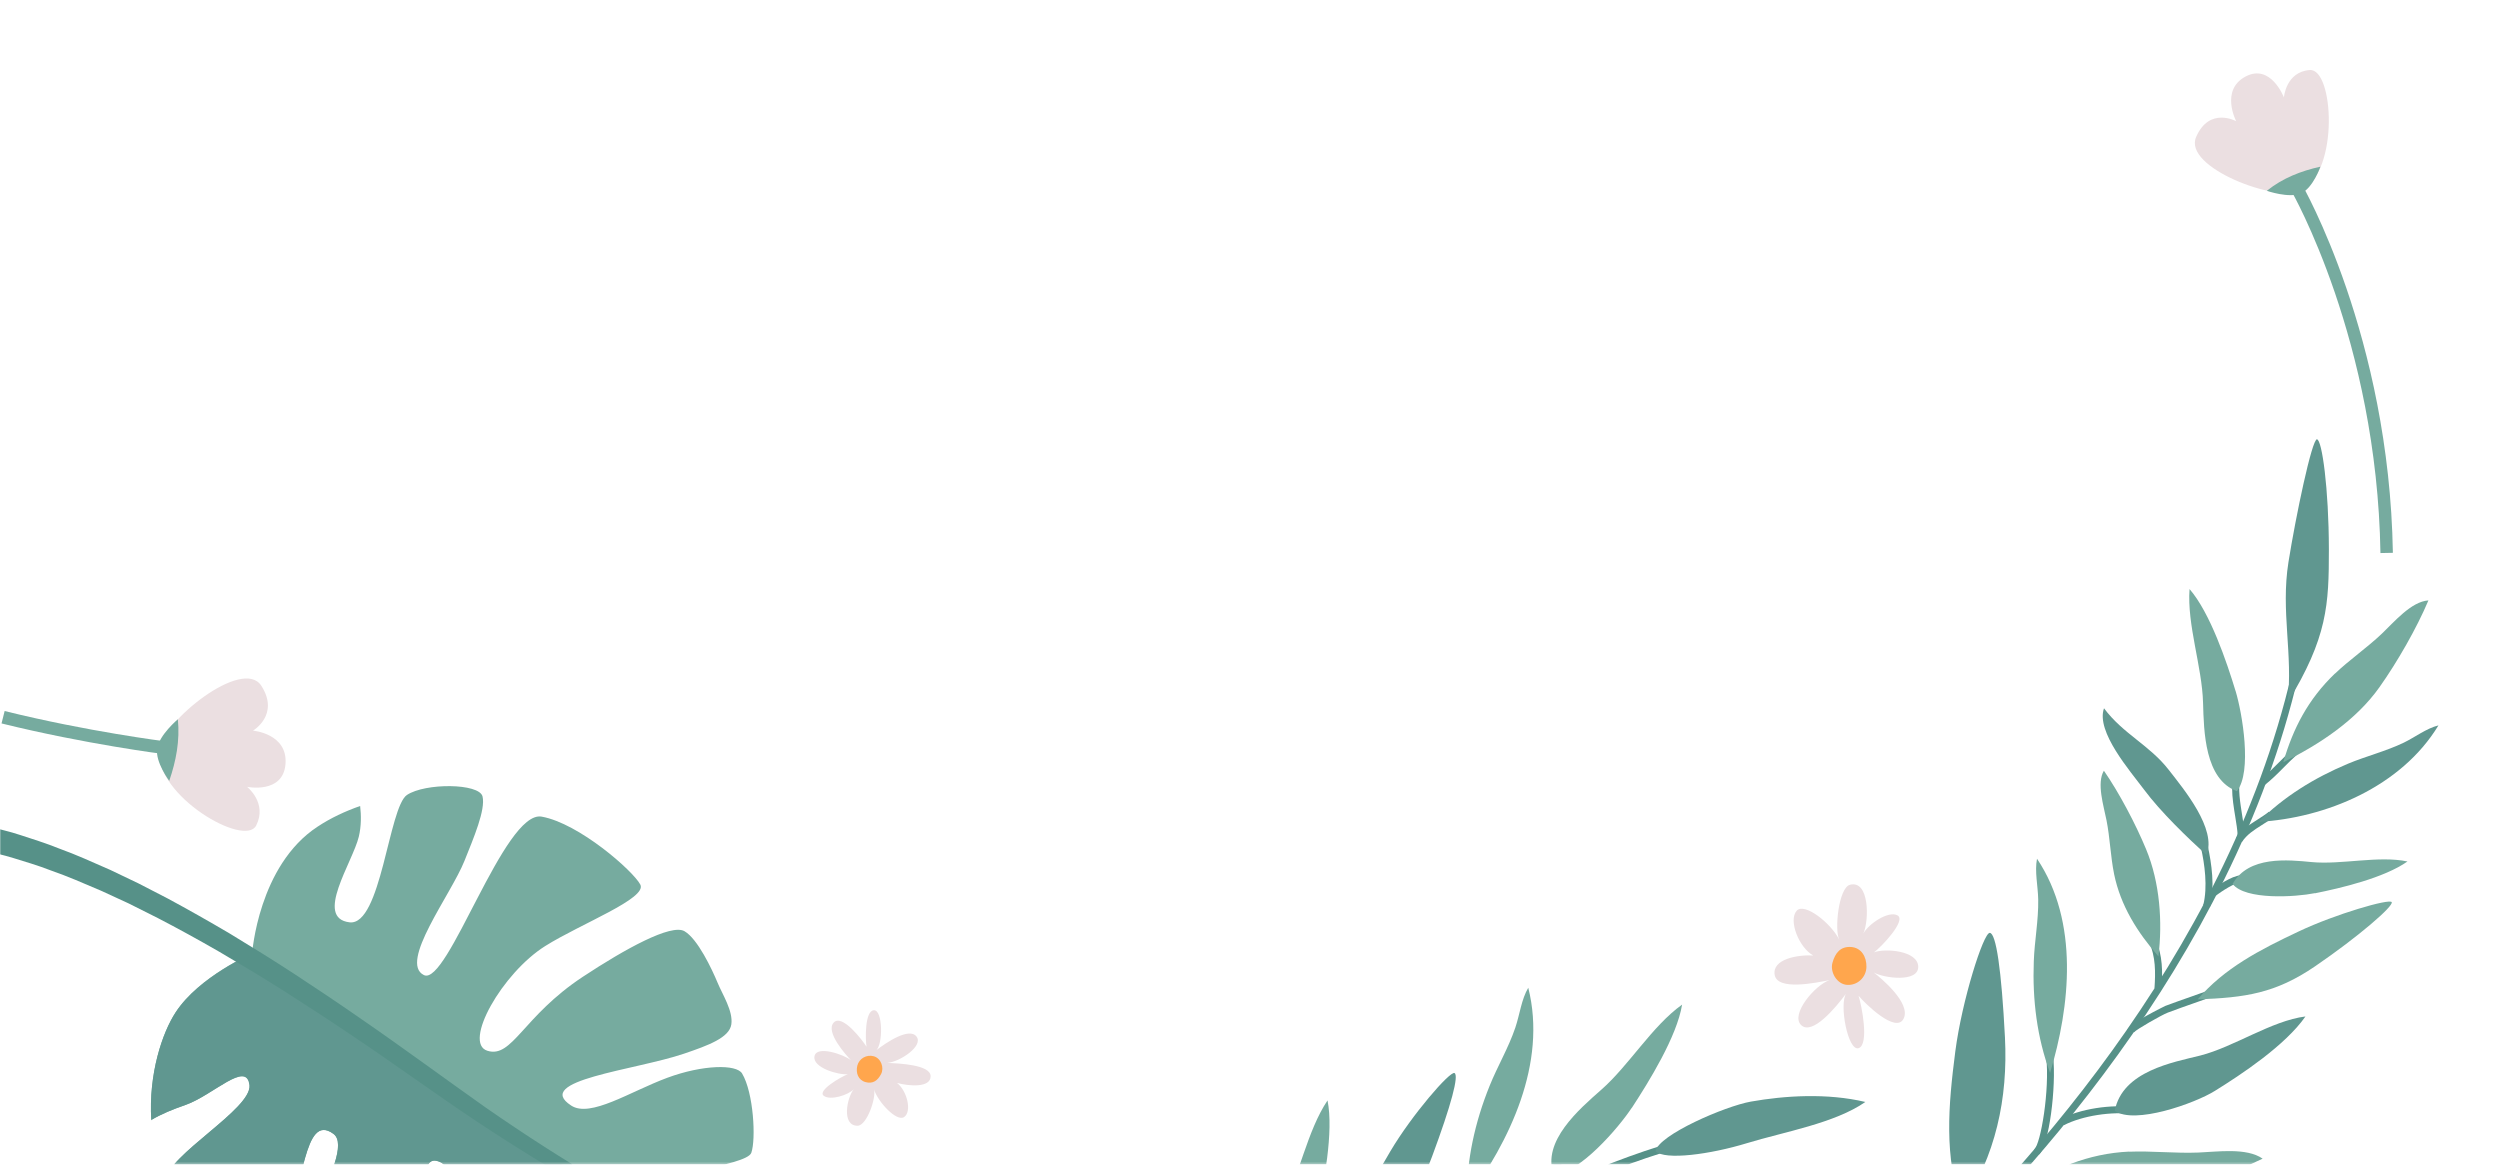 <svg width="1243" height="579" viewBox="0 0 1243 579" fill="none" xmlns="http://www.w3.org/2000/svg">
<mask id="mask0_236_61" style="mask-type:alpha" maskUnits="userSpaceOnUse" x="0" y="0" width="1243" height="579">
<path d="M1243 0H0V578.713H1243V0Z" fill="#CADB7F"/>
</mask>
<g mask="url(#mask0_236_61)">
<path d="M140.825 606.879C151.59 592.668 150.52 552.592 165.746 563.711C178.474 572.987 134.045 633.219 140.587 641.96C147.189 650.7 188.347 667.408 193.343 662.533C198.339 657.657 191.915 642.316 201.967 624.538C213.862 603.549 206.963 574.771 217.074 577.149C227.184 579.528 224.865 596.057 222.783 610.565C220.821 624.181 212.553 665.327 220.702 668.538C228.85 671.749 265.368 671.749 268.699 667.587C272.029 663.424 270.245 647.489 270.542 636.489C270.899 622.933 254.008 603.43 263.584 600.1C273.159 596.83 276.252 611.576 278.572 622.635C280.713 632.981 281.427 661.878 289.932 663.603C298.437 665.327 325.439 655.397 328.234 651.652C331.03 647.906 311.165 621.625 318.242 622.041C324.666 622.457 329.067 637.738 335.669 648.5C348.218 642.911 358.151 636.965 363.503 631.495C370.581 624.241 373.614 607.949 373.852 588.387C364.455 591.419 336.918 599.565 330.554 591.895C323.476 583.333 371.176 579.944 373.555 573.165C375.934 566.387 374.685 543.317 368.975 533.744C366.18 529.047 349.408 529.344 331.743 535.884C313.187 542.782 293.5 555.922 283.984 549.679C264.654 537.074 315.566 532.198 340.129 523.874C352.203 519.771 362.671 515.906 363.622 509.306C364.574 502.706 359.221 494.501 356.783 488.614C354.047 482.014 346.91 466.793 340.308 462.987C333.706 459.182 310.808 471.787 289.813 485.641C259.956 505.322 254.722 526.311 242.351 522.447C229.98 518.641 249.666 483.739 271.197 470.301C288.861 459.242 321.989 446.636 318.361 439.798C314.733 432.961 287.909 409.355 269.294 406.026C250.678 402.755 222.605 490.577 210.769 484.809C198.16 478.625 224.211 444.852 230.931 428.025C235.452 416.728 241.518 402.577 239.912 395.977C238.247 389.377 211.423 389.199 202.323 395.263C193.283 401.328 189.477 460.371 173.835 458.587C156.111 456.506 175.321 428.798 178.414 415.955C179.663 410.663 179.604 405.312 179.068 400.734C171.634 403.35 164.437 406.68 157.895 411.02C128.454 430.285 125.361 474.047 125.361 474.047C125.361 474.047 99.014 485.403 87.356 503.241C80.754 513.29 73.796 533.744 75.223 556.874C80.279 553.841 86.226 551.463 92.233 549.382C105.972 544.565 122.804 526.965 124.172 539.511C125.421 551.344 83.371 574.295 82.301 587.079C82.063 589.873 84.799 592.727 86.345 595.463C94.255 609.673 119.473 635.062 125.421 633.1C132.439 630.781 129.525 622.041 141.063 606.879L140.825 606.879Z" fill="#76AB9F"/>
<path d="M75.045 556.933C80.1 553.901 86.048 551.522 92.055 549.441C105.794 544.625 122.626 527.025 123.994 539.571C125.243 551.404 83.193 574.355 82.123 587.139C81.885 589.933 84.62 592.787 86.167 595.522C94.077 609.733 119.295 635.122 125.243 633.16C132.261 630.841 129.346 622.1 140.885 606.938C151.65 592.728 150.579 552.652 165.805 563.771C178.533 573.047 134.104 633.279 140.647 642.019C147.249 650.76 188.406 667.468 193.402 662.592C198.398 657.717 191.975 642.376 202.026 624.598C213.921 603.609 207.022 574.83 217.133 577.209C227.244 579.587 224.924 596.117 222.843 610.625C220.88 624.241 212.613 665.387 220.761 668.598C228.909 671.809 265.427 671.809 268.758 667.646C272.089 663.484 270.305 647.549 270.602 636.549C270.959 622.992 254.068 603.49 263.643 600.16C273.219 596.89 276.312 611.636 278.631 622.695C280.772 633.041 281.486 661.938 289.991 663.663C298.496 665.387 325.498 655.457 328.294 651.711C331.089 647.965 311.224 621.684 318.302 622.101C324.725 622.517 329.126 637.798 335.728 648.56C348.278 642.971 358.21 637.025 363.563 631.555C365.169 629.89 366.537 627.749 367.726 625.192C325.32 608.841 254.365 564.306 222.843 542.663C189.893 520.068 184.183 511.031 125.361 474.166C125.361 474.166 99.014 485.523 87.356 503.361C80.754 513.409 73.796 533.863 75.223 556.993L75.045 556.933Z" fill="#609790"/>
<path d="M352.203 622.576C352.203 622.576 328.175 611.873 293.976 592.549C276.847 582.917 257.279 571.025 236.76 557.409C216.241 543.733 195.305 528.393 173.656 513.944C162.891 506.69 151.947 499.614 141.182 492.717C130.358 485.879 119.592 479.398 109.125 473.274C98.597 467.209 88.308 461.56 78.435 456.447C73.439 453.949 68.621 451.571 63.982 449.193C59.224 446.993 54.645 444.912 50.303 442.89C41.441 439.085 33.293 435.577 25.918 433.02C18.602 430.166 12.06 428.323 6.766 426.658C1.414 424.993 -2.869 424.16 -5.724 423.387C-8.638 422.674 -10.184 422.317 -10.184 422.317L-10.601 422.198C-13.872 421.366 -15.834 418.096 -15.061 414.825C-14.229 411.555 -10.957 409.593 -7.686 410.366L-7.627 410.366C-7.627 410.366 -6.021 410.782 -2.988 411.555C0.046 412.447 4.566 413.339 10.097 415.182C15.628 417.025 22.409 419.047 29.903 422.079C37.516 424.814 45.842 428.56 54.883 432.544C59.343 434.685 63.982 436.885 68.8 439.204C73.558 441.641 78.435 444.198 83.431 446.755C93.364 452.106 103.772 457.993 114.359 464.236C124.886 470.598 135.71 477.317 146.476 484.333C157.241 491.409 168.125 498.663 178.89 506.155C200.42 520.96 221.534 536.598 241.34 550.571C261.324 564.484 280.534 576.673 297.307 586.603C330.851 606.522 354.344 617.581 354.344 617.581C355.712 618.235 356.247 619.781 355.653 621.149C355.058 622.457 353.452 623.052 352.144 622.457L352.203 622.576Z" fill="#569188"/>
<path d="M755.926 598.376C765.205 589.814 771.033 582.619 773.353 576.911L776.684 578.219C774.186 584.403 768 592.073 758.365 600.992L755.926 598.376Z" fill="#569188"/>
<path d="M555.73 715.392C566.138 708.97 577.082 702.073 588.561 694.938C666.236 646.3 762.885 585.77 839.549 565.733L840.442 569.181C764.253 589.041 667.842 649.451 590.404 697.911C578.985 705.105 567.982 711.943 557.574 718.365L555.67 715.332L555.73 715.392Z" fill="#569188"/>
<path d="M723.155 533.506C725.474 534.636 721.609 549.203 712.033 575.008C703.349 598.376 689.551 617.819 668.734 631.495C670.162 609.792 679.916 591.657 691.335 572.333C701.922 554.435 720.895 532.436 723.214 533.506L723.155 533.506Z" fill="#609790"/>
<path d="M654.758 603.906C652.141 615.441 641.792 644.041 630.075 648.619C618.775 635.3 630.491 613.836 637.331 600.992C646.074 584.641 649.821 562.403 660.051 547.122C663.203 562.82 658.148 588.744 654.758 603.906Z" fill="#76AB9F"/>
<path d="M811.298 550.809C804.816 560.679 785.01 583.749 772.461 583.927C766.572 567.517 785.129 551.522 796.073 541.89C809.99 529.7 821.409 510.139 836.338 499.495C833.78 515.312 819.863 537.787 811.358 550.809L811.298 550.809Z" fill="#76AB9F"/>
<path d="M870.537 547.717C857.749 549.977 824.562 564.306 823.134 572.393C827.833 576.971 850.255 573.998 868.693 568.35C886.952 562.76 912.17 558.539 927.455 547.896C908.423 543.377 887.309 544.744 870.537 547.717Z" fill="#609790"/>
<path d="M729.341 596.117C729.103 576.971 733.325 558.003 740.641 539.868C744.566 530.117 750.038 520.96 753.428 510.912C755.629 504.371 756.462 496.82 759.852 491.112C769.368 528.809 750.336 567.755 729.4 596.117L729.341 596.117Z" fill="#76AB9F"/>
<path d="M940.48 644.457C1000.61 589.814 1106.42 476.901 1139.43 334.853L1142.82 335.626C1109.63 478.626 1003.29 592.133 942.859 647.014L940.54 644.457L940.48 644.457Z" fill="#569188"/>
<path d="M1123.84 387.594C1127.24 384.978 1130.15 382.005 1133.24 378.913C1135.38 376.772 1137.52 374.632 1139.78 372.551L1142.1 375.167C1139.84 377.188 1137.76 379.269 1135.68 381.35C1132.65 384.442 1129.5 387.594 1125.93 390.388L1123.79 387.653L1123.84 387.594Z" fill="#569188"/>
<path d="M1109.81 392.053C1109.81 389.972 1109.99 388.01 1110.46 386.285L1113.85 387.177C1112.6 391.875 1113.85 399.248 1114.86 405.788C1115.4 409.177 1115.93 412.329 1116.05 414.885L1112.54 415.064C1112.43 412.685 1111.95 409.593 1111.41 406.323C1110.64 401.626 1109.81 396.512 1109.81 392.053Z" fill="#569188"/>
<path d="M1099.64 442.474C1105.23 438.55 1111.47 434.567 1115.76 435.221L1115.22 438.669C1111.77 438.134 1104.16 443.545 1101.66 445.329L1099.64 442.474Z" fill="#569188"/>
<path d="M1111.77 416.729C1114.69 412.388 1118.73 409.832 1122.6 407.394C1124.44 406.204 1126.34 405.015 1128.13 403.588L1130.27 406.323C1128.36 407.81 1126.34 409.118 1124.44 410.307C1120.69 412.686 1117.18 414.886 1114.69 418.632L1111.77 416.669L1111.77 416.729Z" fill="#569188"/>
<path d="M1094.34 421.544L1097.73 420.771C1099.58 429.096 1101.3 441.107 1098.86 450.799L1095.47 449.966C1097.73 440.928 1096.13 429.512 1094.34 421.544Z" fill="#569188"/>
<path d="M1068.47 467.983L1071.68 466.615C1075.37 475.415 1075.25 483.145 1074.72 491.588L1071.21 491.35C1071.74 483.323 1071.86 476.01 1068.47 467.983Z" fill="#569188"/>
<path d="M1057.71 512.22C1058.12 509.069 1076.38 500.269 1076.56 500.15C1080.96 498.485 1085.42 496.939 1089.82 495.393C1094.29 493.847 1098.75 492.242 1103.15 490.636L1104.4 493.907C1100 495.571 1095.53 497.117 1091.01 498.723C1086.61 500.269 1082.21 501.815 1077.81 503.479C1074.72 504.669 1062.23 511.804 1060.98 513.29L1059.73 512.339L1058.48 514.063L1057.71 512.279L1057.71 512.22ZM1061.16 512.279C1061.16 511.863 1060.86 511.447 1060.5 511.209L1059.79 512.22L1061.16 512.339L1061.16 512.279Z" fill="#569188"/>
<path d="M1011.44 571.441C1014.65 568.765 1019.17 542.009 1017.38 525.539L1020.83 525.182C1022.44 540.344 1018.81 569.776 1013.7 574.117L1011.44 571.441Z" fill="#569188"/>
<path d="M1024.58 556.339C1034.45 551.285 1049.38 548.966 1061.69 550.512L1061.28 553.96C1049.8 552.474 1035.4 554.733 1026.19 559.431L1024.58 556.339Z" fill="#569188"/>
<path d="M1151.98 218.432C1154.48 218.551 1157.87 242.81 1157.92 273.134C1157.92 300.605 1157.27 316.896 1137.35 349.421C1140.2 325.161 1133.9 304.172 1137.82 279.497C1141.45 256.724 1149.48 218.254 1152.04 218.373L1151.98 218.432Z" fill="#609790"/>
<path d="M989.31 463.82C992.462 463.939 995.139 482.193 996.864 515.788C998.41 546.231 992.224 574.712 975.393 600.101C966.531 575.009 968.672 549.977 972.181 522.744C975.452 497.534 986.158 463.701 989.31 463.82Z" fill="#609790"/>
<path d="M1189.15 448.539C1190.28 450.382 1172.79 465.604 1151.03 480.469C1131.34 493.907 1116.29 496.047 1092.68 496.88C1105.88 481.42 1123.49 472.263 1143.06 463.047C1161.14 454.485 1188.02 446.696 1189.15 448.539Z" fill="#76AB9F"/>
<path d="M1111.53 343.534C1114.86 354.534 1119.86 383.788 1112.19 393.361C1096.19 387.534 1095.77 363.691 1095.36 349.48C1094.88 331.405 1087.33 310.713 1088.64 292.875C1098.86 304.648 1107.13 329.086 1111.53 343.594L1111.53 343.534Z" fill="#76AB9F"/>
<path d="M1150.97 444.079C1141.27 446.042 1116.35 447.587 1110.05 439.501C1117.96 425.409 1137.58 427.49 1149.3 428.62C1164.17 430.047 1182.61 425.29 1197 428.323C1185.34 436.528 1163.75 441.582 1151.03 444.139L1150.97 444.079Z" fill="#76AB9F"/>
<path d="M1101.18 542.426C1091.25 548.609 1061.22 559.312 1051.46 552.296C1055.21 532.496 1080.67 528.155 1093.93 524.826C1110.76 520.545 1129.38 507.523 1146.27 505.383C1136.33 519.712 1114.33 534.28 1101.18 542.426Z" fill="#609790"/>
<path d="M1160.9 334.972C1167.98 328.194 1176.96 322.01 1184.27 315.053C1190.34 309.286 1198.9 299.059 1207.41 298.524C1201.64 312.259 1191.83 329.324 1183.14 341.572C1171.54 358.042 1153.11 370.232 1135.26 378.972C1140.08 362.264 1147.52 347.756 1160.9 334.913L1160.9 334.972Z" fill="#76AB9F"/>
<path d="M1058.6 572.631C1069.54 572.155 1081.8 573.523 1093.04 573.047C1102.43 572.69 1117.01 570.49 1124.98 576.08C1110.46 583.215 1090.06 590.171 1074 593.977C1052.41 599.15 1026.96 597.009 1005.07 591.42C1020.77 581.193 1037.96 573.523 1058.66 572.571L1058.6 572.631Z" fill="#76AB9F"/>
<path d="M1051.11 434.447C1049.38 426.004 1049.08 416.49 1047.36 407.869C1045.93 400.615 1042.36 389.377 1046.05 383.193C1053.72 394.253 1061.93 409.89 1067.05 422.258C1073.94 438.847 1075.25 458.528 1073.17 475.534C1062.76 463.582 1054.38 450.442 1051.11 434.507L1051.11 434.447Z" fill="#76AB9F"/>
<path d="M1122.95 408.702C1135.38 396.156 1150.73 386.702 1167.5 379.686C1176.48 375.94 1186.18 373.561 1195.1 369.28C1200.87 366.486 1206.4 362.145 1212.4 360.659C1193.85 391.28 1156.26 406.74 1122.95 408.643L1122.95 408.702Z" fill="#609790"/>
<path d="M1019.29 533.388C1012.8 515.907 1010.48 497.058 1011.2 478.031C1011.55 467.804 1013.58 457.577 1013.4 447.231C1013.28 440.512 1011.55 433.258 1012.8 426.956C1033.92 458.469 1029.22 500.507 1019.29 533.447L1019.29 533.388Z" fill="#76AB9F"/>
<path d="M1097.08 425.113C1102.31 412.21 1085.84 392.469 1078.35 382.837C1068.71 370.41 1055.63 364.94 1046.11 352.156C1041.95 363.81 1059.31 383.551 1065.97 392.529C1074.36 403.826 1087.86 416.729 1097.08 425.113Z" fill="#609790"/>
<path d="M435.41 522.386C440.763 518.224 452.063 510.673 455.692 515.37C459.32 520.068 447.305 528.035 441.179 528.451C446.949 528.749 462.71 529.343 462.71 535.111C462.71 540.878 452.182 540.105 445.997 538.441C451.052 542.365 453.55 552.83 449.447 555.446C445.818 557.765 436.6 548.073 434.518 541.592C435.827 545.457 431.068 559.667 426.37 559.727C418.281 559.727 421.076 545.813 424.467 541.592C421.79 544.446 412.809 547.359 409.538 544.803C406.267 542.246 418.281 535.289 421.552 534.1C416.854 534.576 403.888 530.83 404.958 525.181C405.97 519.592 419.53 524.289 423.099 527.143C420.66 524.587 410.311 513.17 414.475 508.473C418.638 503.776 428.868 517.273 430.831 520.424C430.236 516.857 429.938 502.587 434.459 502.289C438.979 501.992 439.157 519.354 435.529 522.386L435.41 522.386Z" fill="#EBDFE1"/>
<path d="M434.459 525.181C430.831 524.171 427.143 526.311 426.251 529.879C425.419 533.446 426.668 537.014 430.355 538.025C433.983 539.035 436.422 537.252 438.087 533.981C439.693 530.949 438.087 526.192 434.459 525.181Z" fill="#FFA64D"/>
<path d="M917.998 493.847C912.586 501.22 900.988 514.955 895.516 509.663C890.045 504.371 902.475 489.685 909.672 487.306C902.713 488.674 883.8 492.658 882.372 484.749C881.004 476.841 893.732 474.641 901.523 475.058C894.505 471.193 889.034 457.636 893.316 452.82C897.122 448.539 910.445 459.004 914.489 467.268C911.991 462.333 914.192 441.404 919.783 439.917C929.418 437.36 929.477 457.339 926.444 464.177C928.942 459.42 938.934 452.641 943.454 455.139C947.974 457.636 935.365 470.895 931.737 473.512C937.209 471.371 953.624 472.62 953.743 480.647C953.862 488.674 936.555 486.355 931.618 483.501C935.127 486.236 950.294 498.722 946.487 506.452C942.681 514.182 927.158 498.782 924.065 495.095C925.611 499.793 929.477 519.295 924.124 521.139C918.772 522.922 914.311 499.198 917.939 493.906L917.998 493.847Z" fill="#EBDFE1"/>
<path d="M918.415 489.684C923.589 489.982 927.871 485.938 927.99 480.766C928.109 475.652 925.373 471.133 920.258 470.836C915.084 470.539 912.467 473.749 911.099 478.685C909.791 483.322 913.3 489.387 918.415 489.684Z" fill="#FFA64D"/>
<path d="M0.759 359.707L2.306 353.523C43.582 363.75 81.944 368.566 82.36 368.625L81.587 374.928C81.23 374.928 42.511 369.993 0.819 359.707L0.759 359.707Z" fill="#76AB9F"/>
<path d="M79.149 372.906C80.517 358.874 120.663 326.528 129.941 340.977C139.219 355.425 125.778 363.274 125.778 363.274C125.778 363.274 143.085 364.701 141.955 379.803C140.825 394.906 122.863 391.22 122.863 391.22C122.863 391.22 133.034 399.247 127.384 410.425C121.733 421.603 77.007 395.56 79.149 372.966L79.149 372.906Z" fill="#EBDFE1"/>
<path d="M88.427 357.566C89.498 368.268 87.535 378.376 84.145 388.247C84.145 388.247 77.127 378.912 78.138 372.193C79.149 365.414 88.427 357.625 88.427 357.625L88.427 357.566Z" fill="#76AB9F"/>
<path d="M1139.07 94.698L1144.42 91.546C1144.84 92.319 1187.96 167.238 1189.74 274.859L1183.56 274.978C1181.83 169.081 1139.55 95.47 1139.13 94.698L1139.07 94.698Z" fill="#76AB9F"/>
<path d="M1144.13 94.876C1132.29 100.881 1085.3 83.341 1091.91 68.119C1098.51 52.897 1111.83 60.27 1111.83 60.27C1111.83 60.27 1103.8 44.87 1116.41 38.092C1129.02 31.314 1135.56 48.438 1135.56 48.438C1135.56 48.438 1136.51 35.714 1148.41 34.822C1160.3 33.93 1163.22 85.124 1144.13 94.816L1144.13 94.876Z" fill="#EBDFE1"/>
<path d="M1127.06 94.876C1134.97 88.513 1144.07 85.005 1153.7 82.865C1153.7 82.865 1150.01 93.568 1144.07 96.124C1138.18 98.741 1127.06 94.876 1127.06 94.876Z" fill="#76AB9F"/>
</g>
</svg>